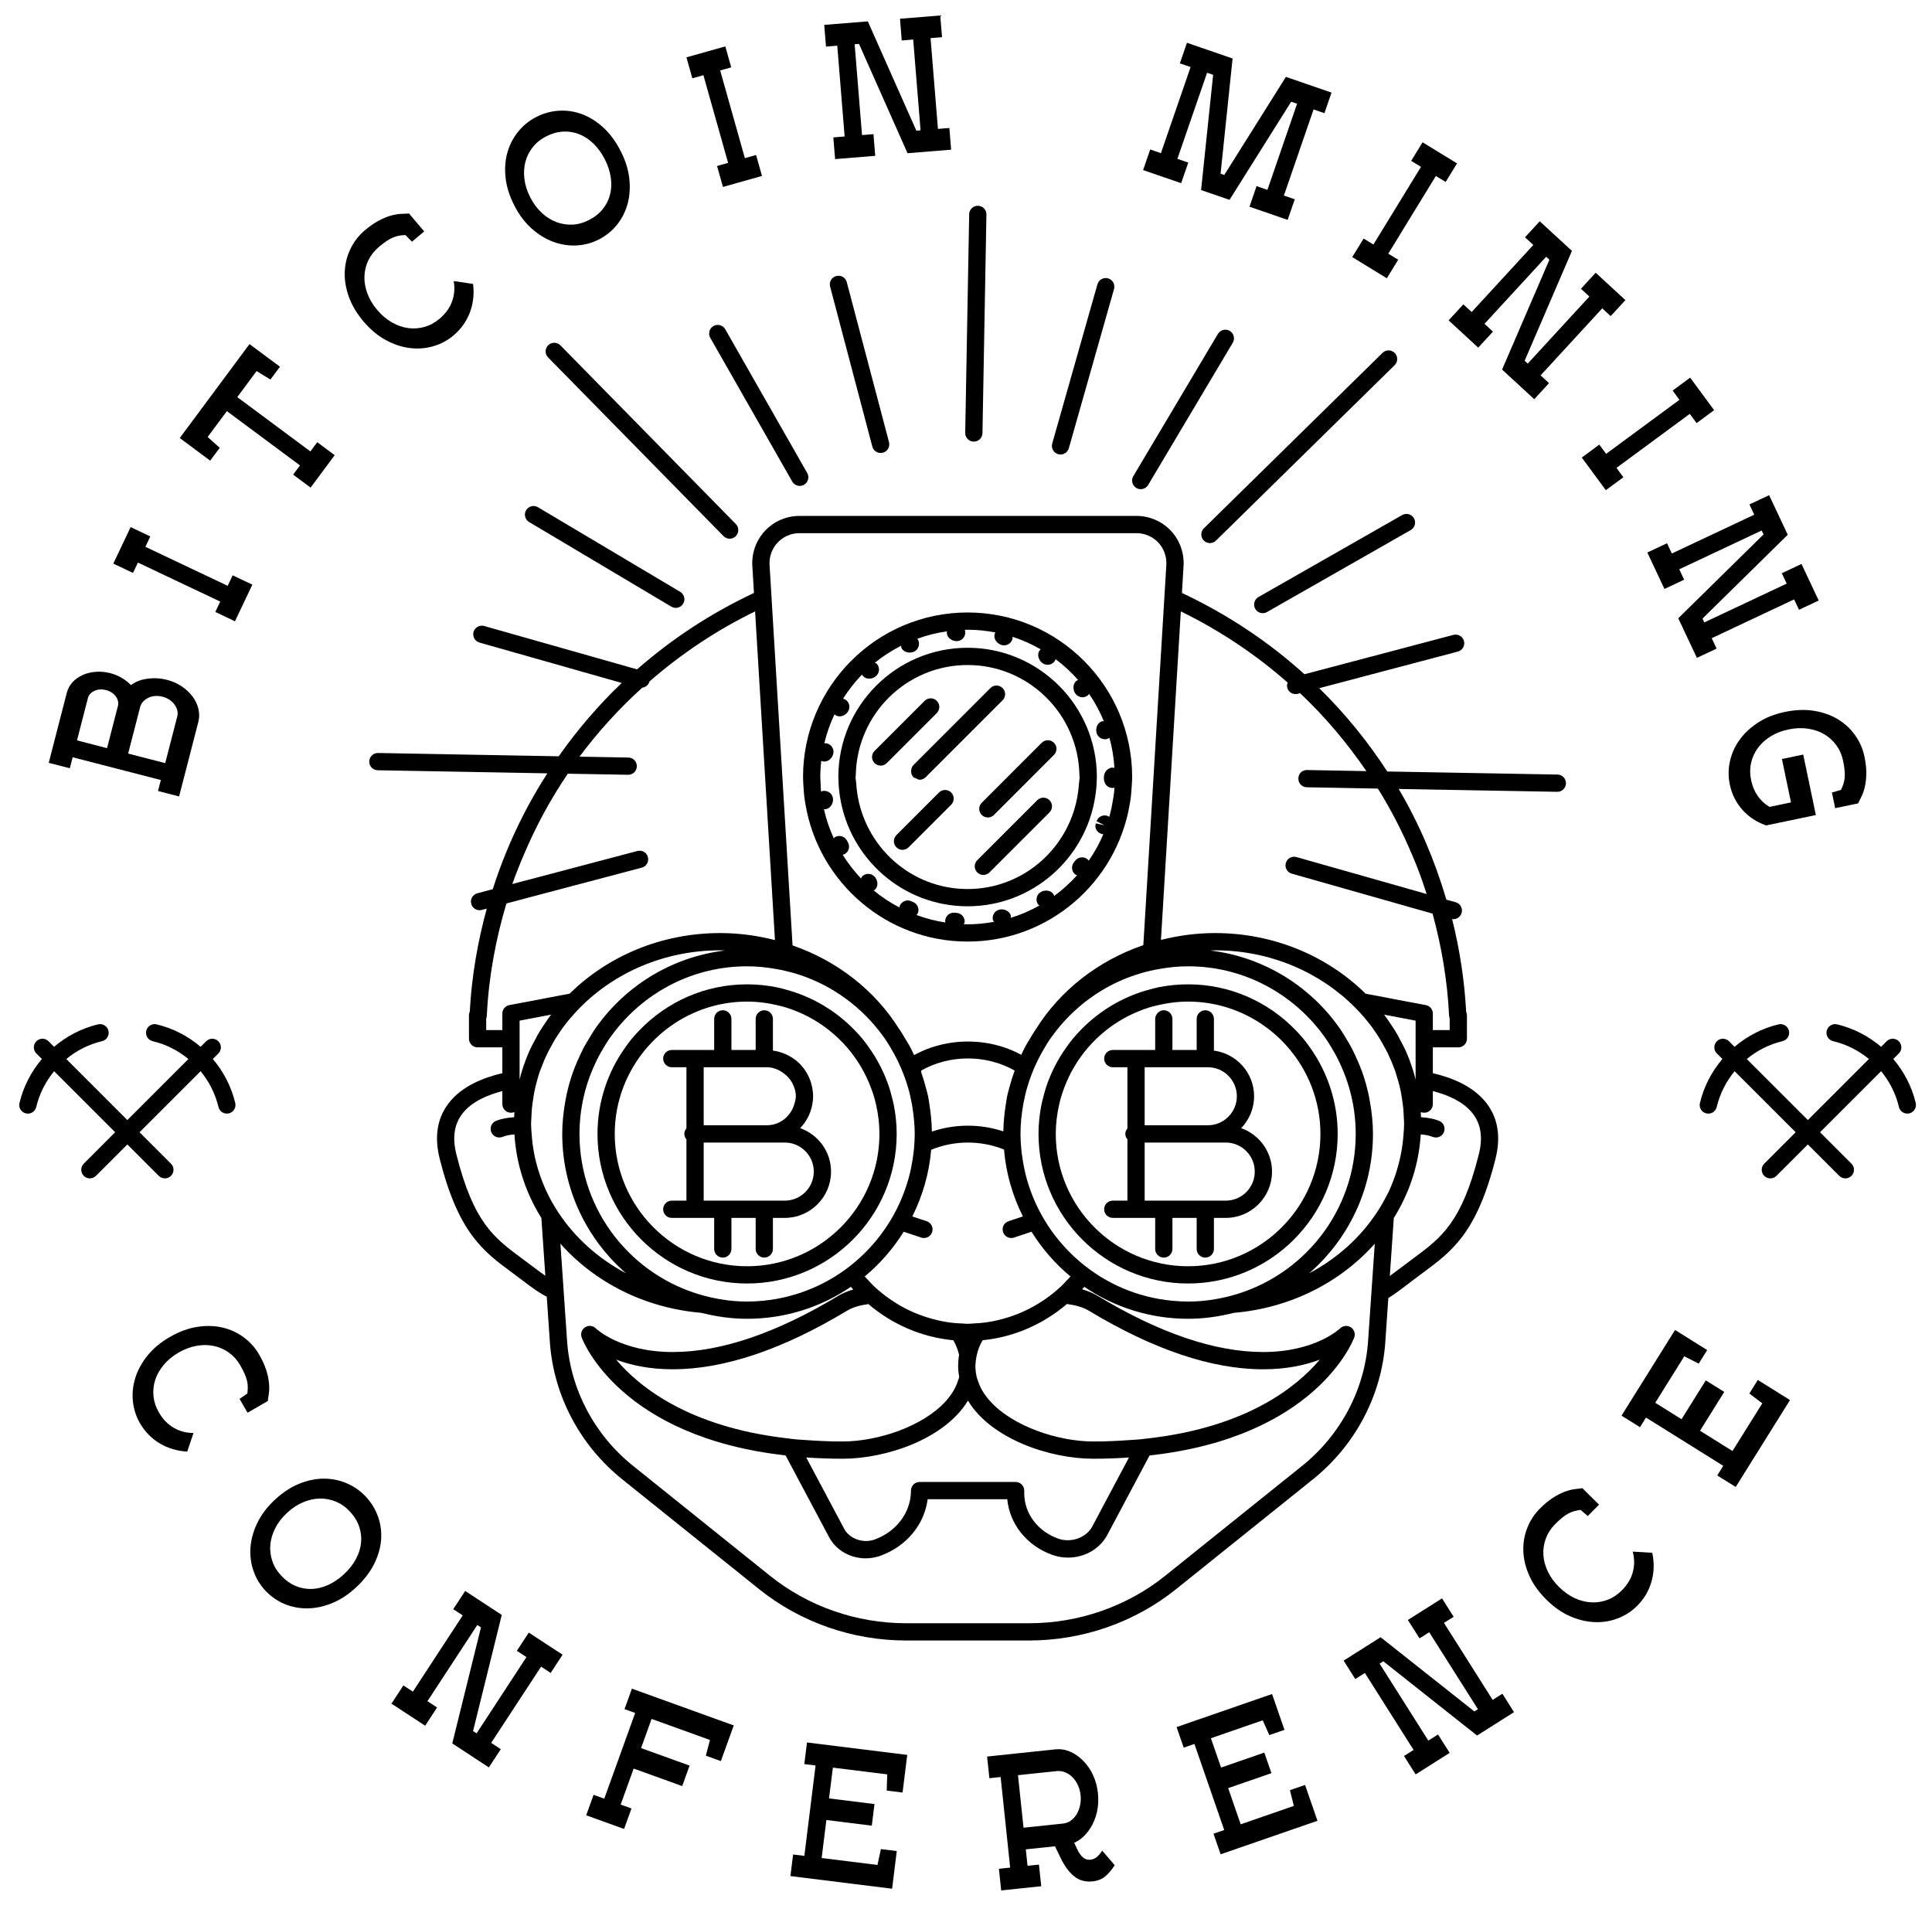 <?xml version="1.0" encoding="UTF-8"?>
<svg width="84px" height="83px" viewBox="0 0 84 83" version="1.1" xmlns="http://www.w3.org/2000/svg" xmlns:xlink="http://www.w3.org/1999/xlink">
    <!-- Generator: Sketch 49 (51002) - http://www.bohemiancoding.com/sketch -->
    <title>bitcoin-grey-23</title>
    <desc>Created with Sketch.</desc>
    <defs></defs>
    <g id="Page-1" stroke="none" stroke-width="1" fill="none" fill-rule="evenodd">
        <g id="bitcoin-grey-23" fill="#000000">
            <path d="M6.1,30.711 L5.571,32.761 L7.183,33.176 L7.707,31.146 C7.73,31.055 7.73,30.966 7.707,30.877 C7.683,30.788 7.643,30.706 7.587,30.628 C7.532,30.551 7.458,30.482 7.368,30.421 C7.277,30.361 7.176,30.317 7.064,30.288 C6.957,30.26 6.851,30.25 6.746,30.258 C6.641,30.266 6.545,30.29 6.458,30.331 C6.372,30.371 6.297,30.424 6.234,30.488 C6.172,30.552 6.127,30.627 6.1,30.711 Z M4.605,30 C4.427,29.954 4.261,29.965 4.107,30.034 C3.954,30.103 3.858,30.209 3.821,30.352 L3.348,32.188 L4.654,32.525 L5.127,30.689 C5.146,30.615 5.146,30.543 5.127,30.47 C5.108,30.398 5.075,30.331 5.029,30.268 C4.982,30.207 4.923,30.152 4.85,30.105 C4.779,30.058 4.696,30.023 4.605,30 Z M8.624,31.382 L7.787,34.624 L6.87,34.388 L6.994,33.911 L3.159,32.922 L3.036,33.399 L2.119,33.163 L2.905,30.115 C2.949,29.944 3.032,29.793 3.152,29.66 C3.273,29.529 3.42,29.424 3.592,29.346 C3.764,29.269 3.954,29.222 4.162,29.206 C4.37,29.191 4.581,29.21 4.794,29.265 C4.978,29.312 5.146,29.382 5.298,29.473 C5.452,29.565 5.584,29.669 5.695,29.784 C5.891,29.635 6.132,29.542 6.419,29.505 C6.706,29.468 6.984,29.484 7.254,29.554 C7.493,29.615 7.708,29.71 7.898,29.837 C8.087,29.964 8.245,30.111 8.37,30.279 C8.496,30.446 8.581,30.625 8.626,30.815 C8.673,31.005 8.671,31.194 8.624,31.382 Z" id="Fill-1"></path>
            <polyline id="Fill-2" points="10.972 25.417 10.216 27.01 9.361 26.604 9.575 26.154 5.996 24.457 5.783 24.908 4.927 24.502 5.68 22.915 6.535 23.321 6.321 23.772 9.899 25.468 10.116 25.012 10.972 25.417"></polyline>
            <polyline id="Fill-3" points="9.554 19.468 9.139 20.026 7.815 19.043 10.848 14.959 12.172 15.943 11.758 16.5 11.156 16.132 10.316 17.264 13.495 19.625 13.793 19.224 14.552 19.788 13.505 21.198 12.745 20.634 13.043 20.234 9.864 17.873 9.028 18.998 9.554 19.468"></polyline>
            <path d="M16.468,10.74 C16.269,10.909 16.118,11.103 16.013,11.322 C15.909,11.541 15.853,11.772 15.845,12.013 C15.836,12.254 15.879,12.501 15.972,12.753 C16.064,13.006 16.207,13.246 16.401,13.475 C16.595,13.704 16.808,13.885 17.042,14.017 C17.276,14.15 17.513,14.232 17.752,14.263 C17.991,14.296 18.228,14.278 18.461,14.211 C18.695,14.144 18.911,14.027 19.11,13.858 C19.374,13.634 19.556,13.382 19.657,13.1 C19.757,12.818 19.781,12.524 19.726,12.219 L20.568,12.343 C20.623,12.779 20.577,13.192 20.43,13.582 C20.282,13.972 20.046,14.304 19.722,14.58 C19.465,14.798 19.171,14.955 18.842,15.051 C18.513,15.148 18.172,15.174 17.821,15.131 C17.469,15.088 17.12,14.972 16.772,14.783 C16.425,14.596 16.104,14.327 15.808,13.978 C15.505,13.62 15.289,13.255 15.159,12.879 C15.028,12.503 14.972,12.141 14.99,11.791 C15.009,11.441 15.093,11.113 15.244,10.805 C15.395,10.498 15.599,10.236 15.857,10.018 C16.069,9.838 16.268,9.699 16.455,9.599 C16.641,9.5 16.815,9.427 16.977,9.379 C17.138,9.332 17.286,9.304 17.42,9.298 C17.555,9.29 17.677,9.286 17.785,9.283 L18.443,10.06 L17.913,10.508 L17.624,10.217 C17.528,10.221 17.437,10.231 17.35,10.246 C17.264,10.261 17.174,10.288 17.084,10.327 C16.993,10.366 16.898,10.419 16.799,10.485 C16.701,10.552 16.591,10.636 16.468,10.74" id="Fill-4"></path>
            <path d="M23.744,5.93 C23.511,6.049 23.319,6.203 23.168,6.393 C23.016,6.582 22.909,6.794 22.846,7.027 C22.783,7.26 22.768,7.51 22.8,7.777 C22.833,8.044 22.917,8.311 23.053,8.578 C23.189,8.844 23.356,9.07 23.554,9.252 C23.751,9.435 23.963,9.568 24.189,9.654 C24.415,9.739 24.649,9.777 24.891,9.765 C25.134,9.753 25.371,9.687 25.603,9.568 C25.851,9.442 26.051,9.283 26.205,9.093 C26.358,8.903 26.465,8.692 26.523,8.46 C26.583,8.229 26.594,7.982 26.556,7.717 C26.518,7.454 26.43,7.188 26.294,6.921 C26.158,6.655 25.994,6.428 25.802,6.243 C25.61,6.057 25.403,5.92 25.181,5.833 C24.959,5.746 24.726,5.709 24.482,5.722 C24.237,5.734 23.992,5.804 23.744,5.93 Z M22.361,8.931 C22.148,8.515 22.021,8.109 21.98,7.714 C21.938,7.318 21.967,6.952 22.065,6.616 C22.163,6.28 22.32,5.979 22.537,5.714 C22.754,5.449 23.013,5.241 23.313,5.087 C23.628,4.926 23.957,4.835 24.298,4.814 C24.64,4.793 24.974,4.842 25.3,4.962 C25.626,5.082 25.935,5.275 26.228,5.542 C26.521,5.809 26.773,6.151 26.986,6.568 C27.192,6.97 27.317,7.367 27.361,7.758 C27.404,8.149 27.38,8.514 27.289,8.854 C27.197,9.193 27.044,9.497 26.83,9.766 C26.614,10.036 26.349,10.251 26.035,10.412 C25.734,10.565 25.413,10.651 25.07,10.67 C24.727,10.688 24.389,10.636 24.057,10.514 C23.725,10.391 23.411,10.199 23.116,9.936 C22.821,9.674 22.569,9.339 22.361,8.931 Z" id="Fill-5"></path>
            <polyline id="Fill-6" points="33.13 7.649 31.433 8.127 31.176 7.216 31.657 7.081 30.583 3.269 30.102 3.404 29.845 2.493 31.536 2.017 31.793 2.928 31.312 3.063 32.386 6.875 32.873 6.738 33.13 7.649"></polyline>
            <polyline id="Fill-7" points="38.053 6.775 36.309 6.916 36.232 5.973 36.723 5.933 36.403 1.986 35.913 2.026 35.836 1.082 37.731 0.929 39.841 5.68 40.024 5.665 39.704 1.719 39.206 1.759 39.13 0.815 40.881 0.673 40.958 1.617 40.459 1.657 40.78 5.604 41.277 5.564 41.353 6.507 39.458 6.661 37.348 1.909 37.159 1.924 37.479 5.872 37.977 5.832 38.053 6.775"></polyline>
            <polyline id="Fill-8" points="57.584 4.92 57.112 4.758 55.822 8.502 56.294 8.664 55.985 9.559 54.325 8.987 54.633 8.092 55.105 8.255 56.395 4.51 56.138 4.422 53.458 8.688 52.221 8.262 52.745 3.253 52.482 3.162 51.191 6.906 51.664 7.068 51.355 7.963 49.7 7.394 50.009 6.498 50.475 6.659 51.765 2.915 51.299 2.755 51.607 1.86 53.591 2.543 53.068 7.552 53.229 7.608 55.909 3.342 57.892 4.026 57.584 4.92"></polyline>
            <polyline id="Fill-9" points="60.297 12.098 58.794 11.177 59.288 10.37 59.713 10.631 61.782 7.254 61.356 6.993 61.851 6.186 63.349 7.104 62.854 7.911 62.429 7.65 60.36 11.027 60.791 11.291 60.297 12.098"></polyline>
            <polyline id="Fill-10" points="64.271 15.113 62.983 13.928 63.624 13.232 63.986 13.565 66.667 10.65 66.304 10.317 66.945 9.62 68.345 10.907 66.289 15.683 66.423 15.807 69.104 12.892 68.737 12.554 69.377 11.857 70.67 13.047 70.029 13.743 69.663 13.405 66.982 16.32 67.349 16.657 66.707 17.355 65.308 16.067 67.365 11.292 67.225 11.163 64.544 14.078 64.912 14.417 64.271 15.113"></polyline>
            <polyline id="Fill-11" points="69.819 21.31 68.773 19.891 69.535 19.329 69.831 19.731 73.019 17.382 72.723 16.98 73.485 16.418 74.527 17.832 73.765 18.394 73.469 17.992 70.282 20.341 70.581 20.748 69.819 21.31"></polyline>
            <polyline id="Fill-12" points="72.368 25.604 71.623 24.021 72.479 23.617 72.689 24.063 76.271 22.376 76.062 21.931 76.919 21.527 77.728 23.248 74.021 26.893 74.099 27.059 77.682 25.372 77.469 24.921 78.326 24.518 79.074 26.107 78.218 26.51 78.005 26.058 74.422 27.745 74.635 28.197 73.778 28.6 72.968 26.879 76.675 23.234 76.594 23.063 73.011 24.749 73.224 25.201 72.368 25.604"></polyline>
            <path d="M80.134,33.074 C80.081,32.819 79.982,32.593 79.839,32.397 C79.696,32.201 79.52,32.042 79.313,31.92 C79.104,31.798 78.867,31.717 78.601,31.678 C78.335,31.639 78.055,31.65 77.762,31.712 C77.468,31.772 77.207,31.874 76.979,32.017 C76.752,32.159 76.566,32.328 76.424,32.524 C76.283,32.719 76.186,32.935 76.133,33.172 C76.08,33.409 76.081,33.655 76.134,33.911 C76.19,34.179 76.287,34.41 76.424,34.605 C76.562,34.801 76.732,34.958 76.935,35.079 L77.869,34.884 L77.475,32.998 L78.401,32.804 L78.95,35.433 L76.789,35.885 C76.372,35.739 76.025,35.511 75.751,35.198 C75.475,34.885 75.294,34.521 75.208,34.104 C75.139,33.774 75.14,33.442 75.212,33.106 C75.285,32.77 75.423,32.458 75.629,32.17 C75.835,31.882 76.104,31.63 76.435,31.414 C76.765,31.198 77.155,31.044 77.603,30.951 C78.061,30.855 78.486,30.839 78.878,30.903 C79.271,30.968 79.616,31.091 79.915,31.274 C80.214,31.457 80.462,31.688 80.66,31.968 C80.858,32.247 80.992,32.551 81.061,32.881 C81.118,33.153 81.145,33.395 81.144,33.606 C81.142,33.817 81.123,34.006 81.088,34.17 C81.053,34.334 81.006,34.477 80.948,34.599 C80.891,34.721 80.836,34.83 80.787,34.927 L79.79,35.135 L79.649,34.454 L80.044,34.339 C80.085,34.254 80.12,34.169 80.148,34.085 C80.176,34.002 80.195,33.911 80.204,33.813 C80.212,33.714 80.211,33.605 80.2,33.487 C80.189,33.369 80.166,33.231 80.134,33.074" id="Fill-13"></path>
            <path d="M10.443,59.353 C10.312,59.127 10.148,58.944 9.951,58.802 C9.753,58.661 9.536,58.565 9.3,58.515 C9.064,58.464 8.813,58.462 8.549,58.508 C8.284,58.555 8.021,58.653 7.763,58.803 C7.503,58.954 7.288,59.132 7.116,59.339 C6.943,59.546 6.821,59.764 6.748,59.994 C6.674,60.224 6.65,60.46 6.674,60.701 C6.699,60.943 6.776,61.177 6.907,61.402 C7.081,61.701 7.297,61.925 7.557,62.074 C7.816,62.223 8.101,62.298 8.412,62.298 L8.141,63.106 C7.702,63.082 7.303,62.964 6.945,62.75 C6.587,62.536 6.302,62.245 6.088,61.877 C5.919,61.586 5.816,61.269 5.779,60.927 C5.743,60.586 5.777,60.246 5.881,59.908 C5.987,59.57 6.162,59.246 6.409,58.938 C6.656,58.629 6.977,58.36 7.373,58.131 C7.778,57.896 8.177,57.748 8.569,57.686 C8.961,57.624 9.329,57.633 9.669,57.713 C10.011,57.792 10.319,57.934 10.595,58.137 C10.871,58.34 11.093,58.587 11.262,58.879 C11.401,59.119 11.503,59.34 11.568,59.541 C11.633,59.742 11.674,59.926 11.692,60.094 C11.71,60.261 11.711,60.411 11.694,60.545 C11.678,60.679 11.661,60.8 11.644,60.907 L10.764,61.417 L10.415,60.816 L10.754,60.583 C10.766,60.488 10.772,60.397 10.773,60.309 C10.774,60.221 10.763,60.129 10.741,60.032 C10.717,59.936 10.682,59.833 10.635,59.724 C10.587,59.615 10.523,59.492 10.443,59.353" id="Fill-14"></path>
            <path d="M15.209,65.708 C15.031,65.517 14.829,65.375 14.605,65.282 C14.38,65.189 14.148,65.144 13.907,65.148 C13.665,65.152 13.421,65.206 13.173,65.311 C12.925,65.416 12.692,65.571 12.474,65.776 C12.255,65.981 12.085,66.203 11.964,66.443 C11.843,66.683 11.773,66.924 11.753,67.165 C11.733,67.406 11.763,67.641 11.841,67.87 C11.919,68.1 12.048,68.31 12.227,68.501 C12.417,68.704 12.625,68.852 12.85,68.947 C13.075,69.042 13.307,69.086 13.545,69.079 C13.785,69.072 14.025,69.013 14.269,68.904 C14.512,68.794 14.743,68.637 14.962,68.432 C15.18,68.227 15.353,68.007 15.478,67.772 C15.603,67.536 15.677,67.3 15.699,67.062 C15.722,66.824 15.693,66.59 15.613,66.359 C15.534,66.128 15.399,65.91 15.209,65.708 Z M11.942,65.209 C12.284,64.889 12.639,64.654 13.007,64.505 C13.376,64.356 13.736,64.282 14.086,64.283 C14.436,64.284 14.768,64.352 15.083,64.488 C15.397,64.623 15.669,64.814 15.9,65.06 C16.142,65.319 16.32,65.609 16.435,65.932 C16.55,66.254 16.594,66.588 16.57,66.935 C16.544,67.282 16.444,67.632 16.269,67.987 C16.093,68.342 15.834,68.679 15.493,69 C15.163,69.309 14.816,69.539 14.452,69.689 C14.088,69.839 13.731,69.917 13.379,69.922 C13.028,69.928 12.694,69.865 12.375,69.733 C12.058,69.601 11.777,69.406 11.536,69.148 C11.305,68.902 11.133,68.616 11.021,68.292 C10.908,67.968 10.864,67.629 10.89,67.276 C10.917,66.923 11.014,66.568 11.186,66.212 C11.356,65.856 11.608,65.521 11.942,65.209 Z" id="Fill-15"></path>
            <polyline id="Fill-16" points="18.485 75.023 17.02 74.064 17.538 73.272 17.951 73.542 20.119 70.228 19.706 69.958 20.225 69.166 21.816 70.207 20.568 75.255 20.722 75.355 22.889 72.041 22.472 71.768 22.99 70.976 24.46 71.937 23.942 72.73 23.525 72.456 21.356 75.77 21.774 76.044 21.255 76.836 19.664 75.794 20.912 70.748 20.753 70.644 18.585 73.957 19.003 74.231 18.485 75.023"></polyline>
            <polyline id="Fill-17" points="27.133 79.512 25.487 78.918 25.808 78.028 26.272 78.196 27.616 74.47 27.153 74.303 27.474 73.413 31.902 75.011 31.342 76.562 30.689 76.326 30.868 75.644 28.33 74.728 27.872 75.997 29.982 76.758 29.661 77.649 27.55 76.887 26.985 78.453 27.455 78.622 27.133 79.512"></polyline>
            <polyline id="Fill-18" points="39.242 77.929 38.552 77.844 38.576 77.139 36.212 76.846 36.045 78.184 38.021 78.43 37.904 79.369 35.929 79.124 35.724 80.776 38.151 81.077 38.3 80.388 38.99 80.473 38.787 82.11 34.366 81.561 34.483 80.622 34.972 80.682 35.459 76.753 34.97 76.692 35.086 75.752 39.445 76.293 39.242 77.929"></polyline>
            <path d="M46.982,78.039 C46.965,77.882 46.925,77.736 46.863,77.603 C46.8,77.469 46.723,77.356 46.63,77.263 C46.538,77.169 46.432,77.098 46.312,77.05 C46.193,77.002 46.07,76.984 45.945,76.997 L44.26,77.174 L44.501,79.458 L46.223,79.277 C46.344,79.263 46.455,79.222 46.555,79.15 C46.656,79.079 46.741,78.986 46.81,78.874 C46.877,78.761 46.928,78.633 46.959,78.489 C46.991,78.346 46.998,78.195 46.982,78.039 Z M45.271,82.002 L43.529,82.185 L43.431,81.244 L43.92,81.192 L43.506,77.254 L43.017,77.306 L42.917,76.364 L45.89,76.051 C46.104,76.03 46.313,76.061 46.519,76.148 C46.726,76.234 46.916,76.366 47.091,76.544 C47.271,76.726 47.417,76.937 47.526,77.176 C47.637,77.416 47.707,77.677 47.736,77.96 C47.766,78.241 47.751,78.513 47.694,78.773 C47.637,79.033 47.539,79.27 47.401,79.485 C47.211,79.781 46.98,79.99 46.705,80.114 L46.843,80.409 C46.996,80.726 47.18,80.873 47.398,80.85 C47.515,80.838 47.614,80.797 47.694,80.728 C47.773,80.659 47.85,80.568 47.922,80.454 L48.465,81.087 C48.331,81.297 48.191,81.461 48.047,81.579 C47.903,81.697 47.719,81.769 47.498,81.792 C47.191,81.823 46.927,81.751 46.706,81.573 C46.484,81.396 46.289,81.134 46.121,80.786 L45.869,80.266 L44.6,80.399 L44.675,81.113 L45.171,81.061 L45.271,82.002 Z" id="Fill-19"></path>
            <polyline id="Fill-20" points="55.846 75.204 55.189 75.431 54.9 74.789 52.648 75.568 53.09 76.843 54.97 76.192 55.28 77.086 53.399 77.737 53.943 79.31 56.254 78.51 56.085 77.826 56.742 77.599 57.281 79.157 53.071 80.614 52.761 79.719 53.227 79.558 51.931 75.816 51.466 75.977 51.156 75.083 55.307 73.646 55.846 75.204"></polyline>
            <polyline id="Fill-21" points="63.029 76.204 61.55 77.141 61.044 76.34 61.46 76.077 59.343 72.731 58.926 72.995 58.419 72.194 60.027 71.177 64.103 74.404 64.258 74.306 62.14 70.96 61.719 71.227 61.212 70.427 62.697 69.488 63.203 70.288 62.781 70.554 64.899 73.901 65.321 73.634 65.827 74.434 64.22 75.451 60.144 72.224 59.983 72.325 62.101 75.671 62.523 75.405 63.029 76.204"></polyline>
            <path d="M67.614,66.261 C67.43,66.447 67.296,66.654 67.211,66.881 C67.127,67.108 67.09,67.343 67.103,67.584 C67.115,67.825 67.179,68.067 67.292,68.31 C67.406,68.554 67.569,68.781 67.783,68.992 C67.996,69.204 68.224,69.365 68.468,69.478 C68.712,69.59 68.956,69.651 69.197,69.662 C69.438,69.673 69.671,69.635 69.898,69.548 C70.125,69.462 70.331,69.325 70.514,69.14 C70.758,68.895 70.918,68.628 70.994,68.339 C71.07,68.049 71.068,67.755 70.987,67.455 L71.837,67.506 C71.929,67.936 71.919,68.351 71.806,68.752 C71.692,69.154 71.486,69.506 71.186,69.807 C70.949,70.047 70.67,70.228 70.35,70.353 C70.031,70.478 69.693,70.533 69.339,70.52 C68.986,70.508 68.627,70.422 68.265,70.265 C67.903,70.107 67.56,69.866 67.235,69.544 C66.902,69.214 66.655,68.868 66.493,68.505 C66.331,68.143 66.244,67.786 66.232,67.436 C66.22,67.085 66.276,66.752 66.4,66.432 C66.524,66.113 66.705,65.834 66.942,65.595 C67.139,65.397 67.325,65.241 67.502,65.126 C67.679,65.011 67.846,64.923 68.003,64.863 C68.16,64.801 68.305,64.762 68.438,64.743 C68.572,64.724 68.693,64.709 68.8,64.697 L69.523,65.414 L69.033,65.907 L68.72,65.64 C68.626,65.654 68.536,65.672 68.451,65.694 C68.366,65.716 68.279,65.751 68.191,65.798 C68.105,65.845 68.014,65.905 67.922,65.98 C67.83,66.054 67.727,66.148 67.614,66.261" id="Fill-22"></path>
            <polyline id="Fill-23" points="74.226 58.693 73.857 59.282 73.229 58.964 71.967 60.985 73.111 61.699 74.165 60.011 74.968 60.512 73.914 62.201 75.326 63.082 76.622 61.008 76.059 60.583 76.427 59.993 77.826 60.866 75.466 64.645 74.663 64.144 74.924 63.725 71.565 61.628 71.304 62.046 70.501 61.544 72.828 57.819 74.226 58.693"></polyline>
            <path d="M37.478,29.325 C37.494,29.352 37.508,29.378 37.53,29.401 C37.597,29.471 37.691,29.504 37.788,29.504 C37.899,29.504 38.014,29.462 38.094,29.386 C38.248,29.246 38.259,29.01 38.12,28.856 C38.097,28.83 38.061,28.833 38.033,28.815 C38.386,28.527 38.773,28.281 39.183,28.071 C39.19,28.104 39.179,28.133 39.193,28.164 C39.253,28.299 39.404,28.37 39.554,28.37 C39.615,28.37 39.676,28.358 39.731,28.334 C39.921,28.252 40.009,28.031 39.928,27.841 C39.916,27.814 39.896,27.794 39.879,27.771 C40.293,27.619 40.726,27.51 41.174,27.447 C41.171,27.476 41.166,27.505 41.168,27.536 C41.186,27.73 41.391,27.872 41.586,27.872 C41.599,27.872 41.61,27.872 41.623,27.872 C41.829,27.856 41.984,27.675 41.968,27.469 C41.966,27.438 41.953,27.411 41.944,27.383 C41.986,27.382 42.027,27.377 42.069,27.377 C42.482,27.377 42.885,27.42 43.276,27.495 C43.264,27.522 43.249,27.549 43.241,27.58 C43.192,27.781 43.36,27.995 43.561,28.044 C43.593,28.053 43.625,28.056 43.657,28.056 C43.823,28.056 43.975,27.945 44.02,27.777 C44.028,27.745 44.024,27.715 44.025,27.684 C44.454,27.823 44.862,28.007 45.247,28.228 C45.227,28.249 45.205,28.268 45.188,28.295 C45.076,28.469 45.166,28.726 45.34,28.839 C45.404,28.881 45.477,28.901 45.548,28.901 C45.669,28.901 45.788,28.843 45.86,28.735 C45.877,28.71 45.883,28.682 45.893,28.655 C46.25,28.923 46.578,29.224 46.873,29.56 C46.848,29.573 46.821,29.584 46.797,29.602 C46.635,29.732 46.637,30.004 46.765,30.166 C46.839,30.262 46.951,30.313 47.063,30.313 C47.143,30.313 47.223,30.287 47.291,30.235 C47.316,30.215 47.333,30.19 47.352,30.166 C47.606,30.536 47.821,30.936 47.995,31.358 C47.96,31.362 47.93,31.348 47.896,31.361 C47.701,31.431 47.616,31.69 47.686,31.885 C47.74,32.04 47.885,32.139 48.041,32.139 C48.081,32.139 48.122,32.132 48.163,32.118 C48.19,32.108 48.212,32.09 48.236,32.075 C48.353,32.495 48.426,32.932 48.454,33.383 C48.426,33.378 48.4,33.37 48.371,33.37 C48.167,33.37 48,33.57 47.996,33.774 C47.996,33.777 47.995,33.872 47.995,33.875 C47.994,33.902 48.004,33.925 48.009,33.951 C48.042,34.12 48.184,34.253 48.364,34.256 C48.366,34.256 48.368,34.256 48.37,34.256 C48.398,34.256 48.424,34.245 48.451,34.239 C48.446,34.306 48.447,34.374 48.44,34.44 C48.427,34.566 48.403,34.688 48.383,34.812 C48.345,35.051 48.294,35.285 48.229,35.514 C48.205,35.498 48.183,35.48 48.153,35.469 C47.955,35.403 47.745,35.507 47.677,35.702 L48.014,35.874 L47.645,35.796 C47.577,35.991 47.688,36.182 47.883,36.251 C47.913,36.261 47.942,36.263 47.972,36.265 C47.8,36.674 47.584,37.057 47.335,37.418 C47.317,37.395 47.302,37.37 47.278,37.352 C47.115,37.223 46.879,37.252 46.751,37.414 L46.691,37.49 C46.563,37.653 46.589,37.888 46.751,38.018 C46.775,38.036 46.807,38.033 46.833,38.046 C46.533,38.381 46.199,38.683 45.835,38.949 C45.824,38.923 45.815,38.895 45.798,38.869 C45.685,38.696 45.413,38.674 45.24,38.787 C45.065,38.899 45.014,39.131 45.125,39.305 C45.142,39.332 45.169,39.347 45.191,39.367 C44.798,39.588 44.381,39.77 43.942,39.903 C43.941,39.869 43.958,39.841 43.949,39.805 C43.897,39.604 43.65,39.495 43.447,39.546 C43.246,39.593 43.122,39.796 43.169,39.998 C43.177,40.029 43.205,40.048 43.22,40.075 C42.846,40.144 42.462,40.184 42.069,40.184 C42.012,40.184 41.957,40.177 41.9,40.175 C41.911,40.145 41.939,40.125 41.941,40.091 C41.958,39.885 41.803,39.703 41.597,39.688 L41.502,39.679 C41.295,39.66 41.114,39.812 41.095,40.018 C41.092,40.049 41.1,40.075 41.104,40.104 C40.668,40.037 40.247,39.927 39.845,39.778 C39.862,39.754 39.889,39.739 39.901,39.711 C39.984,39.521 39.898,39.301 39.708,39.217 L39.621,39.179 C39.434,39.094 39.21,39.177 39.125,39.366 C39.112,39.393 39.11,39.423 39.105,39.452 C38.707,39.243 38.332,38.996 37.989,38.713 C38.015,38.695 38.042,38.679 38.064,38.655 C38.204,38.502 38.159,38.233 38.006,38.093 C37.856,37.951 37.619,37.958 37.476,38.108 C37.452,38.133 37.457,38.168 37.442,38.196 C37.139,37.879 36.87,37.531 36.637,37.157 C36.664,37.149 36.693,37.15 36.719,37.135 C36.901,37.036 36.969,36.81 36.87,36.628 L36.824,36.541 C36.726,36.359 36.498,36.29 36.316,36.388 C36.291,36.403 36.272,36.424 36.251,36.443 C36.067,36.041 35.922,35.62 35.823,35.179 C35.826,35.179 35.828,35.182 35.831,35.182 C35.858,35.182 35.885,35.179 35.913,35.175 C36.115,35.141 36.246,34.905 36.214,34.702 C36.214,34.7 36.215,34.699 36.214,34.698 C36.19,34.535 36.063,34.418 35.911,34.389 C35.871,34.382 35.83,34.376 35.788,34.382 C35.754,34.387 35.726,34.403 35.697,34.416 C35.685,34.299 35.684,34.178 35.679,34.058 C35.675,33.966 35.665,33.876 35.665,33.781 C35.665,33.543 35.68,33.307 35.706,33.075 C35.734,33.086 35.762,33.098 35.794,33.104 C35.811,33.107 35.827,33.108 35.843,33.108 C36.029,33.108 36.202,32.937 36.233,32.749 C36.27,32.546 36.134,32.35 35.93,32.314 C35.899,32.308 35.87,32.314 35.84,32.316 C35.944,31.876 36.093,31.454 36.282,31.055 C36.305,31.073 36.325,31.093 36.353,31.107 C36.399,31.132 36.451,31.143 36.503,31.143 C36.653,31.143 36.81,31.049 36.882,30.912 C36.983,30.732 36.918,30.504 36.737,30.403 C36.711,30.388 36.683,30.384 36.654,30.376 C36.894,29.997 37.168,29.645 37.478,29.325 Z M34.967,34.615 C34.982,34.74 35.003,34.864 35.024,34.987 C35.601,38.358 38.536,40.934 42.069,40.934 C45.603,40.934 48.539,38.358 49.114,34.987 C49.136,34.864 49.157,34.74 49.171,34.615 C49.186,34.49 49.193,34.363 49.201,34.236 C49.211,34.085 49.224,33.936 49.224,33.781 C49.224,29.837 46.015,26.627 42.069,26.627 C38.124,26.627 34.915,29.837 34.915,33.781 C34.915,33.936 34.928,34.086 34.937,34.236 C34.946,34.364 34.953,34.49 34.967,34.615 Z" id="Fill-24"></path>
            <path d="M42.069,28.911 C44.724,28.911 46.882,31.049 46.931,33.693 C46.932,33.723 46.94,33.751 46.94,33.781 C46.94,33.881 46.917,33.974 46.91,34.073 C46.903,34.2 46.89,34.325 46.872,34.449 C46.543,36.816 44.526,38.65 42.069,38.65 C39.612,38.65 37.596,36.816 37.267,34.449 C37.25,34.325 37.236,34.2 37.229,34.073 C37.223,33.974 37.199,33.881 37.199,33.781 C37.199,33.751 37.208,33.723 37.208,33.693 C37.257,31.049 39.414,28.911 42.069,28.911 Z M36.454,33.874 C36.456,34.001 36.463,34.128 36.473,34.254 C36.483,34.381 36.501,34.505 36.52,34.629 C36.931,37.325 39.259,39.4 42.069,39.4 C44.88,39.4 47.208,37.325 47.619,34.629 C47.638,34.505 47.655,34.381 47.666,34.254 C47.677,34.128 47.683,34.001 47.686,33.872 C47.686,33.842 47.69,33.812 47.69,33.781 C47.69,30.682 45.168,28.161 42.069,28.161 C38.97,28.161 36.449,30.682 36.449,33.781 C36.449,33.812 36.453,33.843 36.454,33.874 Z" id="Fill-25"></path>
            <path d="M30.595,49.671 L34.12,49.671 C34.816,49.671 35.382,50.238 35.382,50.934 C35.382,51.631 34.816,52.197 34.12,52.197 L33.235,52.197 C33.233,52.197 33.232,52.195 33.23,52.195 C33.229,52.195 33.228,52.197 33.226,52.197 L31.431,52.197 C31.43,52.197 31.428,52.195 31.426,52.195 C31.425,52.195 31.423,52.197 31.421,52.197 L30.595,52.197 L30.595,49.671 Z M31.426,46.397 L33.341,46.397 C33.606,46.397 33.839,46.497 34.043,46.639 C34.211,46.755 34.351,46.901 34.446,47.084 C34.537,47.258 34.602,47.448 34.602,47.659 C34.602,47.792 34.564,47.912 34.526,48.033 C34.364,48.544 33.903,48.92 33.34,48.92 L30.595,48.92 L30.595,46.397 L31.426,46.397 Z M34.791,49.045 C35.054,48.77 35.24,48.423 35.314,48.033 C35.337,47.911 35.352,47.786 35.352,47.659 C35.352,47.53 35.337,47.405 35.314,47.283 C35.238,46.883 35.046,46.526 34.771,46.246 C34.654,46.129 34.52,46.029 34.377,45.943 C34.255,45.869 34.126,45.811 33.99,45.764 C33.866,45.721 33.738,45.691 33.605,45.674 L33.605,44.295 C33.605,44.089 33.438,43.92 33.23,43.92 C33.023,43.92 32.855,44.089 32.855,44.295 L32.855,45.647 L31.801,45.647 L31.801,44.295 C31.801,44.089 31.633,43.92 31.426,43.92 C31.219,43.92 31.051,44.089 31.051,44.295 L31.051,45.647 L29.208,45.647 C29.001,45.647 28.833,45.815 28.833,46.022 C28.833,46.229 29.001,46.397 29.208,46.397 L29.845,46.397 L29.845,49.057 C29.79,49.121 29.753,49.203 29.753,49.295 C29.753,49.387 29.79,49.469 29.845,49.533 L29.845,52.197 L29.208,52.197 C29.001,52.197 28.833,52.365 28.833,52.572 C28.833,52.778 29.001,52.947 29.208,52.947 L31.051,52.947 L31.051,54.298 C31.051,54.505 31.219,54.673 31.426,54.673 C31.633,54.673 31.801,54.505 31.801,54.298 L31.801,52.947 L32.855,52.947 L32.855,54.298 C32.855,54.505 33.023,54.673 33.23,54.673 C33.438,54.673 33.605,54.505 33.605,54.298 L33.605,52.947 L34.12,52.947 C35.23,52.947 36.132,52.044 36.132,50.934 C36.132,50.061 35.57,49.323 34.791,49.045 Z" id="Fill-26"></path>
            <path d="M51.656,55.049 C48.483,55.049 45.903,52.469 45.903,49.297 C45.903,48.862 45.955,48.441 46.047,48.033 C46.075,47.907 46.107,47.781 46.144,47.659 C46.182,47.531 46.227,47.407 46.273,47.283 C46.516,46.637 46.869,46.046 47.313,45.533 C47.427,45.403 47.544,45.278 47.668,45.159 C47.805,45.027 47.949,44.902 48.099,44.783 C48.532,44.441 49.016,44.159 49.537,43.952 C49.664,43.902 49.791,43.852 49.922,43.812 C50.047,43.772 50.175,43.741 50.304,43.71 C50.738,43.605 51.189,43.543 51.656,43.543 C52.999,43.543 54.233,44.009 55.214,44.783 C55.363,44.902 55.507,45.027 55.644,45.159 C55.768,45.278 55.886,45.403 55.998,45.533 C56.875,46.544 57.41,47.858 57.41,49.297 C57.41,52.469 54.829,55.049 51.656,55.049 Z M56.951,45.533 C56.86,45.406 56.769,45.278 56.669,45.159 C56.562,45.029 56.446,44.905 56.329,44.783 C55.145,43.558 53.489,42.793 51.656,42.793 C51.209,42.793 50.773,42.839 50.351,42.924 C50.222,42.951 50.096,42.988 49.969,43.022 C49.84,43.057 49.712,43.093 49.587,43.136 C48.589,43.472 47.7,44.042 46.983,44.783 C46.866,44.905 46.751,45.029 46.643,45.159 C46.544,45.278 46.453,45.406 46.362,45.533 C45.983,46.064 45.682,46.652 45.476,47.283 C45.436,47.407 45.403,47.532 45.37,47.659 C45.337,47.783 45.303,47.907 45.278,48.033 C45.197,48.443 45.153,48.865 45.153,49.297 C45.153,52.883 48.07,55.799 51.656,55.799 C55.242,55.799 58.16,52.883 58.16,49.297 C58.16,47.893 57.709,46.597 56.951,45.533 Z" id="Fill-27"></path>
            <path d="M32.482,55.049 C29.309,55.049 26.728,52.469 26.728,49.297 C26.728,47.858 27.263,46.544 28.139,45.533 C28.252,45.403 28.37,45.278 28.494,45.159 C28.631,45.027 28.774,44.902 28.924,44.783 C29.904,44.009 31.139,43.543 32.482,43.543 C32.96,43.543 33.422,43.608 33.866,43.718 C33.995,43.75 34.123,43.783 34.249,43.823 C34.379,43.865 34.507,43.912 34.633,43.964 C35.143,44.17 35.615,44.447 36.04,44.783 C36.189,44.902 36.333,45.027 36.47,45.159 C36.594,45.278 36.712,45.403 36.825,45.533 C37.27,46.046 37.623,46.637 37.865,47.283 C37.912,47.407 37.957,47.531 37.995,47.659 C38.032,47.781 38.063,47.907 38.092,48.033 C38.184,48.441 38.236,48.862 38.236,49.297 C38.236,52.469 35.655,55.049 32.482,55.049 Z M38.86,48.033 C38.835,47.907 38.801,47.783 38.769,47.659 C38.736,47.532 38.703,47.407 38.663,47.283 C38.457,46.652 38.155,46.064 37.777,45.533 C37.686,45.406 37.595,45.278 37.496,45.159 C37.388,45.029 37.273,44.905 37.155,44.783 C36.446,44.05 35.568,43.485 34.584,43.148 C34.458,43.105 34.33,43.066 34.201,43.031 C34.074,42.995 33.948,42.96 33.819,42.932 C33.387,42.842 32.94,42.793 32.482,42.793 C30.648,42.793 28.993,43.558 27.809,44.783 C27.691,44.905 27.576,45.029 27.468,45.159 C27.369,45.278 27.278,45.406 27.187,45.533 C26.429,46.597 25.978,47.893 25.978,49.297 C25.978,52.883 28.896,55.799 32.482,55.799 C36.068,55.799 38.986,52.883 38.986,49.297 C38.986,48.865 38.941,48.443 38.86,48.033 Z" id="Fill-28"></path>
            <path d="M49.768,49.671 L53.293,49.671 C53.989,49.671 54.555,50.238 54.555,50.934 C54.555,51.631 53.989,52.197 53.293,52.197 L52.409,52.197 C52.407,52.197 52.406,52.195 52.404,52.195 C52.402,52.195 52.401,52.197 52.399,52.197 L50.605,52.197 C50.604,52.197 50.602,52.195 50.6,52.195 C50.599,52.195 50.597,52.197 50.595,52.197 L49.768,52.197 L49.768,49.671 Z M49.768,48.018 L49.768,46.397 L52.515,46.397 C53.21,46.397 53.776,46.963 53.776,47.659 C53.776,48.354 53.21,48.92 52.514,48.92 L49.768,48.92 L49.768,48.018 Z M53.965,49.045 C54.311,48.683 54.526,48.197 54.526,47.659 C54.526,46.64 53.762,45.804 52.779,45.674 L52.779,44.295 C52.779,44.089 52.611,43.92 52.404,43.92 C52.197,43.92 52.029,44.089 52.029,44.295 L52.029,45.647 L50.975,45.647 L50.975,44.295 C50.975,44.089 50.807,43.92 50.6,43.92 C50.461,43.92 50.344,44 50.279,44.113 C50.248,44.168 50.225,44.228 50.225,44.295 L50.225,45.647 L48.382,45.647 C48.175,45.647 48.007,45.815 48.007,46.022 C48.007,46.229 48.175,46.397 48.382,46.397 L49.018,46.397 L49.018,49.058 C48.964,49.124 48.927,49.203 48.927,49.295 C48.927,49.387 48.964,49.467 49.018,49.532 L49.018,52.197 L48.381,52.197 C48.174,52.197 48.006,52.365 48.006,52.572 C48.006,52.778 48.174,52.947 48.381,52.947 L50.225,52.947 L50.225,54.298 C50.225,54.505 50.393,54.673 50.6,54.673 C50.807,54.673 50.975,54.505 50.975,54.298 L50.975,52.947 L52.029,52.947 L52.029,54.298 C52.029,54.505 52.197,54.673 52.404,54.673 C52.611,54.673 52.779,54.505 52.779,54.298 L52.779,52.947 L53.293,52.947 C54.402,52.947 55.305,52.044 55.305,50.934 C55.305,50.061 54.743,49.323 53.965,49.045 Z" id="Fill-29"></path>
            <path d="M39.716,33.259 C39.649,33.326 39.622,33.414 39.616,33.5 C39.608,33.605 39.636,33.71 39.716,33.79 C39.747,33.821 39.79,33.818 39.827,33.836 C39.878,33.861 39.925,33.899 39.981,33.899 C40.077,33.899 40.173,33.862 40.246,33.79 L40.317,33.718 L43.591,30.444 C43.738,30.297 43.738,30.06 43.591,29.914 C43.445,29.766 43.208,29.766 43.061,29.914 L39.937,33.037 L39.716,33.259" id="Fill-30"></path>
            <path d="M40.826,34.453 L38.974,36.305 C38.828,36.452 38.828,36.689 38.974,36.836 C39.047,36.909 39.143,36.946 39.239,36.946 C39.335,36.946 39.431,36.909 39.504,36.836 L41.356,34.984 C41.502,34.837 41.502,34.6 41.356,34.453 C41.209,34.307 40.972,34.307 40.826,34.453" id="Fill-31"></path>
            <path d="M45.099,34.787 L42.489,37.397 C42.343,37.544 42.343,37.781 42.489,37.927 C42.562,38.001 42.658,38.037 42.754,38.037 C42.851,38.037 42.946,38.001 43.02,37.927 L45.629,35.319 C45.776,35.172 45.776,34.934 45.629,34.787 C45.483,34.641 45.246,34.641 45.099,34.787" id="Fill-32"></path>
            <path d="M42.685,35.429 C42.758,35.503 42.854,35.54 42.95,35.54 C43.046,35.54 43.142,35.503 43.215,35.429 L44.712,33.931 L45.334,33.308 L45.823,32.821 C45.97,32.674 45.97,32.436 45.823,32.29 C45.677,32.144 45.439,32.144 45.293,32.29 L44.479,33.104 L44.168,33.414 L43.857,33.726 L42.685,34.899 C42.538,35.046 42.538,35.283 42.685,35.429" id="Fill-33"></path>
            <path d="M38.29,33.285 C38.386,33.285 38.482,33.248 38.555,33.175 L40.731,31 C40.877,30.853 40.877,30.615 40.731,30.469 C40.584,30.323 40.347,30.323 40.201,30.469 L38.025,32.645 C37.878,32.792 37.878,33.029 38.025,33.175 C38.098,33.248 38.194,33.285 38.29,33.285" id="Fill-34"></path>
            <path d="M19.846,50.199 C19.66,49.461 19.745,48.876 20.107,48.41 C20.513,47.888 21.198,47.602 21.841,47.434 L21.841,48 C21.841,48.112 21.891,48.219 21.979,48.29 C22.046,48.345 22.13,48.375 22.216,48.375 C22.241,48.375 22.266,48.372 22.291,48.367 C22.316,48.362 22.342,48.358 22.367,48.353 C22.362,48.425 22.357,48.498 22.355,48.57 C22.095,48.586 21.823,48.628 21.571,48.726 C21.378,48.802 21.283,49.02 21.358,49.213 C21.416,49.361 21.558,49.451 21.708,49.451 C21.753,49.451 21.799,49.443 21.844,49.425 C22.007,49.362 22.188,49.33 22.367,49.317 C22.449,50.635 22.862,51.869 23.538,52.951 L23.71,55.462 C23.57,55.365 23.391,55.236 23.148,55.05 C23.147,55.049 23.146,55.049 23.146,55.049 C22.993,54.932 22.845,54.822 22.699,54.715 C21.476,53.81 20.592,53.155 19.846,50.199 Z M22.591,45.533 L22.591,44.372 C22.709,44.348 22.827,44.327 22.946,44.304 C23.069,44.28 23.193,44.257 23.316,44.234 C23.44,44.21 23.564,44.186 23.688,44.162 C23.778,44.146 23.869,44.128 23.959,44.111 C23.871,44.228 23.79,44.347 23.709,44.467 C23.638,44.572 23.566,44.677 23.5,44.783 C23.456,44.856 23.412,44.929 23.369,45.004 C23.341,45.055 23.316,45.107 23.289,45.159 C23.221,45.283 23.153,45.406 23.092,45.533 C23.075,45.571 23.055,45.606 23.038,45.643 C22.91,45.924 22.803,46.214 22.709,46.508 C22.665,46.648 22.627,46.788 22.591,46.931 L22.591,45.533 Z M43.884,47.283 C43.852,47.408 43.814,47.531 43.788,47.659 C43.762,47.781 43.748,47.908 43.728,48.033 C43.668,48.41 43.63,48.794 43.624,49.186 C42.618,48.851 41.52,48.856 40.516,49.195 C40.511,48.8 40.472,48.414 40.412,48.033 C40.392,47.908 40.378,47.781 40.352,47.659 C40.326,47.531 40.288,47.408 40.255,47.283 C40.197,47.058 40.13,46.839 40.054,46.622 L40.054,46.541 C41.291,45.839 42.878,45.839 44.116,46.541 C44.027,46.783 43.95,47.031 43.884,47.283 Z M32.483,56.584 C31.835,56.584 31.211,56.49 30.613,56.33 C27.499,55.503 25.195,52.668 25.195,49.297 C25.195,47.919 25.586,46.634 26.254,45.533 C26.331,45.407 26.407,45.28 26.491,45.159 C26.58,45.03 26.675,44.906 26.772,44.783 C28.108,43.097 30.169,42.009 32.483,42.009 C32.923,42.009 33.352,42.055 33.771,42.131 C33.898,42.153 34.025,42.18 34.151,42.21 C34.279,42.24 34.407,42.272 34.533,42.307 C35.997,42.738 37.269,43.616 38.194,44.783 C38.291,44.906 38.386,45.03 38.475,45.159 C38.479,45.166 38.485,45.173 38.491,45.18 C38.569,45.295 38.64,45.414 38.712,45.533 C38.946,45.919 39.144,46.326 39.304,46.753 C39.369,46.927 39.43,47.104 39.481,47.283 C39.518,47.407 39.549,47.532 39.579,47.659 C39.607,47.783 39.632,47.907 39.654,48.033 C39.663,48.087 39.67,48.141 39.679,48.197 C39.733,48.556 39.771,48.922 39.771,49.297 C39.771,49.515 39.757,49.732 39.738,49.947 C39.726,50.084 39.705,50.217 39.686,50.351 C39.641,50.661 39.578,50.965 39.494,51.261 C38.694,54.113 36.202,56.263 33.171,56.549 C32.944,56.57 32.715,56.584 32.483,56.584 Z M46.158,55.901 C46.019,56.033 45.872,56.156 45.723,56.274 C45.494,56.453 45.252,56.614 45.002,56.757 C44.573,57.005 44.115,57.194 43.639,57.327 C43.379,57.4 43.115,57.457 42.847,57.493 C42.674,57.516 42.5,57.529 42.324,57.536 C42.239,57.541 42.155,57.551 42.069,57.551 C41.995,57.551 41.921,57.542 41.847,57.538 C41.673,57.532 41.5,57.521 41.329,57.5 C41.064,57.465 40.804,57.41 40.548,57.341 C40.04,57.203 39.552,57.004 39.097,56.737 C38.86,56.598 38.631,56.443 38.413,56.272 C38.266,56.155 38.12,56.034 37.982,55.903 C37.903,55.827 37.831,55.742 37.755,55.661 C37.702,55.606 37.648,55.552 37.596,55.493 C38.262,54.943 38.831,54.283 39.292,53.548 L40.053,53.803 C40.092,53.816 40.132,53.821 40.172,53.821 C40.329,53.821 40.475,53.723 40.527,53.566 C40.593,53.369 40.487,53.157 40.291,53.091 L39.666,52.883 C40.11,51.996 40.397,51.021 40.486,49.986 C41.49,49.57 42.646,49.568 43.653,49.975 C43.74,51.014 44.028,51.993 44.474,52.883 L43.849,53.091 C43.652,53.157 43.546,53.369 43.612,53.565 C43.664,53.723 43.811,53.821 43.967,53.821 C44.007,53.821 44.047,53.816 44.086,53.803 L44.848,53.548 C45.308,54.283 45.877,54.943 46.543,55.493 C46.492,55.552 46.437,55.606 46.384,55.661 C46.309,55.741 46.237,55.826 46.158,55.901 Z M34.143,62.52 C29.952,62.018 27.8,60.307 26.789,59.109 C27.4,59.34 28.216,59.529 29.253,59.529 C31.48,59.527 34.028,58.671 36.829,56.981 C37.084,56.827 37.407,56.743 37.754,56.693 C38.802,57.585 40.086,58.137 41.448,58.266 C41.567,58.468 41.649,58.68 41.699,58.901 C41.665,59.106 41.652,59.316 41.662,59.531 C41.668,59.644 41.687,59.753 41.705,59.862 C41.691,59.92 41.669,59.974 41.65,60.03 C41.602,60.176 41.541,60.317 41.462,60.451 C41.371,60.609 41.259,60.759 41.132,60.902 C40.137,62.018 38.153,62.667 36.635,62.667 C36.064,62.667 35.532,62.641 35.019,62.604 C34.871,62.593 34.716,62.586 34.573,62.572 C34.424,62.557 34.286,62.536 34.143,62.52 Z M44.157,64.427 L39.982,64.427 C39.775,64.427 39.607,64.595 39.607,64.803 C39.607,65.742 38.988,66.577 38.03,66.929 C37.536,67.11 36.936,66.899 36.708,66.471 L35.054,63.363 C35.557,63.396 36.081,63.417 36.635,63.417 C38.548,63.417 41.091,62.545 42.085,60.89 C43.079,62.545 45.622,63.417 47.535,63.417 C48.078,63.417 48.591,63.396 49.085,63.364 L47.486,66.369 C47.227,66.854 46.554,67.093 45.995,66.886 C45.106,66.561 44.532,65.787 44.532,64.916 L44.532,64.803 C44.532,64.595 44.364,64.427 44.157,64.427 Z M49.999,62.524 C49.855,62.54 49.716,62.56 49.567,62.574 C49.424,62.588 49.27,62.595 49.122,62.605 C48.617,62.641 48.094,62.667 47.535,62.667 C46.02,62.667 44.042,62.021 43.045,60.91 C42.916,60.766 42.804,60.617 42.711,60.459 C42.632,60.323 42.57,60.182 42.522,60.036 C42.502,59.979 42.479,59.922 42.464,59.862 C42.436,59.743 42.417,59.62 42.411,59.495 C42.401,59.288 42.428,59.093 42.471,58.901 C42.52,58.679 42.603,58.467 42.723,58.265 C44.075,58.131 45.348,57.577 46.389,56.69 C46.746,56.738 47.079,56.823 47.341,56.981 C50.142,58.671 52.691,59.529 54.916,59.529 C55.954,59.529 56.77,59.34 57.381,59.109 C56.367,60.31 54.207,62.027 49.999,62.524 Z M51.656,56.584 C51.424,56.584 51.195,56.57 50.968,56.549 C47.941,56.264 45.453,54.119 44.648,51.273 C44.563,50.971 44.499,50.659 44.453,50.342 C44.433,50.206 44.413,50.069 44.401,49.93 C44.383,49.721 44.369,49.511 44.369,49.297 C44.369,48.865 44.414,48.445 44.486,48.033 C44.488,48.023 44.489,48.012 44.491,48.001 C44.512,47.886 44.535,47.772 44.561,47.659 C44.59,47.532 44.622,47.407 44.658,47.283 C44.718,47.075 44.788,46.871 44.866,46.672 C45.02,46.274 45.209,45.894 45.428,45.533 C45.495,45.422 45.561,45.307 45.634,45.199 C45.644,45.186 45.655,45.173 45.665,45.159 C45.754,45.03 45.849,44.906 45.945,44.783 C46.877,43.608 48.16,42.726 49.637,42.301 C49.763,42.263 49.891,42.232 50.019,42.202 C50.145,42.173 50.271,42.148 50.399,42.126 C50.809,42.054 51.227,42.009 51.656,42.009 C53.97,42.009 56.031,43.097 57.367,44.783 C57.464,44.906 57.559,45.03 57.647,45.159 C57.731,45.28 57.808,45.407 57.885,45.533 C58.552,46.634 58.944,47.919 58.944,49.297 C58.944,52.668 56.64,55.503 53.525,56.332 C52.928,56.49 52.303,56.584 51.656,56.584 Z M59.302,44.219 C59.432,44.37 59.56,44.525 59.677,44.687 C59.699,44.718 59.719,44.752 59.741,44.783 C59.827,44.907 59.912,45.031 59.99,45.159 C60.065,45.281 60.133,45.407 60.201,45.533 C60.248,45.62 60.296,45.706 60.339,45.795 C60.448,46.02 60.545,46.249 60.63,46.485 C60.64,46.511 60.653,46.536 60.662,46.564 C60.693,46.654 60.716,46.746 60.744,46.837 C60.782,46.963 60.819,47.088 60.85,47.215 C60.867,47.283 60.883,47.35 60.897,47.42 C60.921,47.535 60.937,47.653 60.956,47.77 C60.958,47.786 60.961,47.801 60.963,47.819 C60.983,47.947 61.002,48.077 61.014,48.209 C61.025,48.336 61.03,48.465 61.035,48.593 C61.038,48.675 61.048,48.756 61.048,48.839 C61.048,49.012 61.033,49.181 61.02,49.351 C60.982,49.862 60.889,50.358 60.745,50.836 C60.644,51.173 60.523,51.501 60.374,51.817 C60.349,51.87 60.318,51.921 60.292,51.973 C60.164,52.226 60.021,52.471 59.865,52.708 C59.145,53.802 58.132,54.715 56.921,55.355 C58.616,53.881 59.694,51.715 59.694,49.297 C59.694,48.832 59.646,48.379 59.569,47.936 C59.547,47.803 59.523,47.67 59.494,47.54 C59.44,47.299 59.377,47.06 59.302,46.827 C59.197,46.506 59.069,46.195 58.927,45.892 C58.87,45.772 58.816,45.651 58.753,45.533 C58.685,45.405 58.608,45.283 58.533,45.159 C58.458,45.032 58.385,44.905 58.302,44.783 C57.026,42.911 54.98,41.608 52.624,41.323 C52.692,41.322 52.758,41.314 52.827,41.314 C55.248,41.314 57.421,42.283 58.927,43.812 C59.057,43.944 59.182,44.078 59.302,44.219 Z M23.09,48.839 C23.09,48.756 23.101,48.675 23.104,48.593 C23.108,48.465 23.114,48.336 23.125,48.209 C23.137,48.077 23.156,47.948 23.175,47.819 C23.178,47.802 23.181,47.786 23.183,47.771 C23.201,47.653 23.218,47.535 23.242,47.42 C23.256,47.35 23.272,47.283 23.289,47.216 C23.342,46.994 23.402,46.778 23.477,46.565 C23.486,46.537 23.499,46.511 23.509,46.485 C23.594,46.249 23.69,46.02 23.8,45.795 C23.843,45.706 23.891,45.62 23.938,45.533 C24.006,45.407 24.073,45.281 24.148,45.159 C24.228,45.031 24.312,44.907 24.397,44.783 C24.42,44.752 24.439,44.719 24.462,44.687 C24.579,44.525 24.707,44.37 24.837,44.219 C24.957,44.078 25.082,43.945 25.212,43.812 C26.718,42.283 28.891,41.314 31.313,41.314 C31.381,41.314 31.447,41.322 31.515,41.323 C29.159,41.608 27.112,42.911 25.836,44.783 C25.754,44.905 25.681,45.032 25.605,45.159 C25.53,45.283 25.454,45.405 25.385,45.533 C25.323,45.651 25.269,45.772 25.212,45.892 C25.069,46.195 24.941,46.506 24.837,46.827 C24.762,47.06 24.698,47.299 24.645,47.54 C24.615,47.67 24.592,47.803 24.569,47.936 C24.493,48.379 24.445,48.832 24.445,49.297 C24.445,51.714 25.522,53.88 27.217,55.354 C26.007,54.715 24.994,53.801 24.272,52.706 C24.117,52.469 23.974,52.226 23.847,51.972 C23.663,51.607 23.511,51.226 23.393,50.833 C23.249,50.356 23.156,49.862 23.119,49.351 C23.106,49.181 23.09,49.012 23.09,48.839 Z M33.459,24.557 C33.438,24.201 33.565,23.848 33.809,23.589 C34.054,23.328 34.398,23.179 34.754,23.179 L49.415,23.179 C49.771,23.179 50.116,23.327 50.361,23.588 C50.604,23.847 50.732,24.2 50.71,24.557 L50.657,25.444 L50.632,25.85 L49.71,41.089 C47.727,41.77 46.074,43.075 45.036,44.749 C45.027,44.761 45.018,44.772 45.01,44.783 C44.928,44.905 44.855,45.032 44.779,45.159 C44.704,45.283 44.627,45.405 44.559,45.533 C44.503,45.639 44.454,45.749 44.403,45.857 C44.163,45.728 43.914,45.619 43.657,45.533 C42.642,45.195 41.527,45.195 40.513,45.533 C40.247,45.621 39.99,45.735 39.743,45.87 C39.69,45.757 39.639,45.644 39.581,45.533 C39.512,45.405 39.436,45.283 39.36,45.159 C39.285,45.032 39.212,44.905 39.129,44.783 C39.117,44.765 39.103,44.749 39.09,44.732 C38.058,43.074 36.422,41.781 34.459,41.1 L33.537,25.85 L33.513,25.444 L33.459,24.557 Z M21.139,44.281 C21.155,44.243 21.164,44.202 21.166,44.159 C21.247,42.464 21.554,40.836 22.018,39.277 L22.591,39.125 L22.96,39.027 L23.33,38.929 L27.903,37.721 C28.104,37.668 28.223,37.463 28.17,37.263 C28.118,37.064 27.916,36.943 27.712,36.996 L23.277,38.168 L22.908,38.265 L22.539,38.362 L22.273,38.432 C22.344,38.228 22.425,38.027 22.502,37.824 C22.588,37.597 22.684,37.376 22.778,37.153 C23.302,35.912 23.941,34.738 24.687,33.636 L27.307,33.683 C27.31,33.683 27.312,33.683 27.314,33.683 C27.518,33.683 27.685,33.52 27.689,33.316 C27.693,33.108 27.528,32.937 27.321,32.933 L25.197,32.895 C26.005,31.807 26.92,30.807 27.922,29.898 C28.063,29.878 28.191,29.788 28.233,29.642 C28.234,29.639 28.233,29.635 28.234,29.631 C29.618,28.423 31.158,27.394 32.83,26.58 L33.694,40.869 C32.934,40.676 32.138,40.564 31.313,40.564 C28.729,40.564 26.403,41.583 24.765,43.2 C24.388,43.266 24.013,43.343 23.637,43.413 C23.513,43.437 23.389,43.461 23.266,43.485 C23.142,43.507 23.018,43.531 22.895,43.555 C22.644,43.604 22.392,43.646 22.141,43.697 C21.966,43.733 21.841,43.887 21.841,44.065 L21.841,44.783 L21.139,44.783 L21.139,44.281 Z M44.745,70.569 L39.394,70.569 C37.238,70.569 35.138,69.837 33.479,68.506 L27.523,63.725 C25.846,62.381 24.801,60.403 24.656,58.301 L24.366,54.068 C25.851,55.743 28.033,56.87 30.5,57.075 C31.135,57.238 31.797,57.333 32.483,57.333 C34.153,57.333 35.706,56.821 36.993,55.944 C37.026,55.985 37.064,56.018 37.099,56.057 C36.862,56.13 36.639,56.219 36.441,56.339 C33.759,57.957 31.341,58.778 29.253,58.778 C26.974,58.778 25.918,57.761 25.909,57.753 C25.786,57.628 25.589,57.605 25.441,57.7 C25.292,57.795 25.229,57.981 25.291,58.146 C25.362,58.341 27,62.471 34.155,63.272 L36.046,66.824 C36.35,67.393 36.96,67.747 37.64,67.747 C37.862,67.747 38.08,67.709 38.289,67.633 C39.419,67.218 40.189,66.277 40.333,65.177 L43.794,65.177 C43.897,66.258 44.637,67.188 45.736,67.591 C45.96,67.673 46.196,67.715 46.436,67.715 C47.165,67.715 47.82,67.335 48.147,66.723 L49.981,63.275 C57.164,62.483 58.808,58.341 58.879,58.146 C58.94,57.982 58.878,57.798 58.73,57.702 C58.583,57.607 58.389,57.628 58.263,57.752 C58.252,57.761 57.196,58.778 54.916,58.778 C52.829,58.778 50.411,57.957 47.729,56.339 C47.524,56.215 47.293,56.122 47.047,56.049 C47.08,56.013 47.114,55.981 47.146,55.944 C48.433,56.821 49.985,57.333 51.656,57.333 C52.341,57.333 53.003,57.238 53.639,57.075 C56.105,56.87 58.287,55.743 59.772,54.069 L59.482,58.301 C59.338,60.402 58.294,62.379 56.616,63.725 L50.66,68.506 C49.001,69.837 46.901,70.569 44.745,70.569 Z M64.293,50.199 C63.547,53.155 62.663,53.81 61.439,54.715 C61.294,54.822 61.144,54.932 60.991,55.05 C60.751,55.234 60.573,55.367 60.427,55.473 L60.6,52.952 C61.276,51.87 61.69,50.635 61.772,49.317 C61.951,49.33 62.132,49.362 62.296,49.426 C62.34,49.443 62.387,49.451 62.432,49.451 C62.582,49.451 62.724,49.361 62.781,49.213 C62.857,49.02 62.761,48.802 62.568,48.726 C62.315,48.628 62.044,48.586 61.784,48.57 C61.781,48.498 61.776,48.425 61.771,48.353 C61.797,48.358 61.823,48.362 61.849,48.367 C61.873,48.372 61.898,48.375 61.923,48.375 C62.009,48.375 62.093,48.345 62.161,48.29 C62.248,48.219 62.298,48.112 62.298,48 L62.298,47.433 C62.939,47.599 63.624,47.887 64.03,48.408 C64.394,48.876 64.48,49.461 64.293,50.199 Z M61.548,45.533 L61.548,46.932 C61.546,46.923 61.543,46.911 61.54,46.902 C61.505,46.77 61.471,46.638 61.43,46.508 C61.336,46.214 61.229,45.924 61.101,45.643 C61.084,45.606 61.064,45.571 61.046,45.533 C60.986,45.406 60.918,45.283 60.85,45.159 C60.822,45.107 60.798,45.055 60.77,45.004 C60.727,44.929 60.683,44.856 60.639,44.783 C60.572,44.677 60.501,44.572 60.43,44.467 C60.349,44.347 60.267,44.226 60.179,44.111 C60.27,44.128 60.36,44.145 60.451,44.162 C60.575,44.186 60.698,44.209 60.822,44.233 C60.946,44.257 61.069,44.28 61.193,44.304 C61.312,44.327 61.43,44.347 61.548,44.372 L61.548,45.533 Z M61.642,37.761 C61.782,38.124 61.908,38.493 62.028,38.867 L61.574,38.737 L61.206,38.633 L60.837,38.528 L56.369,37.26 C56.169,37.202 55.962,37.319 55.906,37.517 C55.849,37.717 55.965,37.924 56.164,37.981 L60.785,39.293 L61.153,39.398 L61.522,39.503 L62.286,39.719 C62.675,41.144 62.931,42.625 63.004,44.159 C63.006,44.198 63.015,44.237 63.03,44.272 L63.03,44.783 L62.298,44.783 L62.298,44.065 C62.298,43.887 62.173,43.733 61.998,43.697 C61.748,43.646 61.496,43.604 61.244,43.555 C61.121,43.531 60.997,43.508 60.873,43.485 C60.75,43.461 60.626,43.437 60.502,43.414 C60.126,43.344 59.751,43.266 59.374,43.2 C57.736,41.583 55.411,40.564 52.827,40.564 C52.012,40.564 51.227,40.674 50.476,40.862 L51.34,26.58 C53.031,27.405 54.589,28.447 55.985,29.674 C55.96,29.743 55.948,29.819 55.968,29.897 C56.013,30.065 56.165,30.176 56.331,30.176 C56.362,30.176 56.395,30.173 56.427,30.163 L56.526,30.137 C57.608,31.155 58.566,32.297 59.409,33.524 L56.832,33.476 C56.604,33.473 56.454,33.639 56.45,33.845 C56.446,34.052 56.611,34.223 56.818,34.226 L59.908,34.283 C60.48,35.201 60.977,36.168 61.401,37.175 C61.482,37.37 61.565,37.564 61.642,37.761 Z M67.716,33.673 L62.545,33.58 L60.317,33.54 C59.462,32.226 58.473,31.011 57.357,29.918 L63.384,28.327 C63.585,28.274 63.704,28.069 63.651,27.868 C63.599,27.668 63.394,27.549 63.193,27.601 L56.717,29.312 C55.137,27.884 53.342,26.695 51.388,25.778 L51.459,24.602 C51.493,24.04 51.292,23.483 50.907,23.074 C50.521,22.663 49.978,22.429 49.415,22.429 L34.754,22.429 C34.192,22.429 33.649,22.664 33.263,23.075 C32.878,23.485 32.676,24.041 32.71,24.601 L32.781,25.778 C30.926,26.649 29.219,27.767 27.699,29.1 L21.053,27.215 C20.853,27.157 20.646,27.274 20.59,27.472 C20.533,27.672 20.649,27.879 20.848,27.935 L27.032,29.691 C26.016,30.659 25.101,31.729 24.291,32.879 L16.436,32.736 C16.434,32.736 16.431,32.736 16.429,32.736 C16.225,32.736 16.058,32.9 16.054,33.104 C16.05,33.312 16.215,33.482 16.422,33.486 L21.609,33.58 L23.799,33.62 C22.798,35.173 21.998,36.861 21.424,38.657 L20.755,38.834 C20.555,38.887 20.435,39.092 20.488,39.292 C20.533,39.46 20.685,39.571 20.851,39.571 C20.882,39.571 20.915,39.567 20.947,39.558 L21.163,39.502 C20.77,40.941 20.508,42.436 20.424,43.982 C20.401,44.031 20.389,44.086 20.389,44.14 L20.39,45.159 C20.39,45.366 20.558,45.533 20.765,45.533 L21.841,45.533 L21.841,46.656 C21.027,46.844 20.086,47.216 19.517,47.948 C19.009,48.6 18.875,49.419 19.119,50.382 C19.93,53.598 21.007,54.396 22.253,55.317 L22.692,55.646 C23.202,56.036 23.53,56.26 23.772,56.37 L23.908,58.352 C24.067,60.662 25.214,62.834 27.053,64.311 L33.01,69.091 C34.801,70.528 37.068,71.319 39.394,71.319 L44.745,71.319 C47.071,71.319 49.338,70.528 51.129,69.091 L57.085,64.311 C58.926,62.833 60.072,60.661 60.23,58.352 L60.362,56.431 C60.594,56.294 60.917,56.052 61.447,55.646 L61.886,55.317 C63.132,54.396 64.209,53.598 65.021,50.382 C65.263,49.419 65.129,48.6 64.622,47.948 C64.053,47.216 63.112,46.844 62.298,46.656 L62.298,45.533 L63.405,45.533 C63.612,45.533 63.78,45.365 63.78,45.159 L63.78,44.14 C63.78,44.089 63.768,44.04 63.747,43.994 C63.672,42.606 63.461,41.257 63.135,39.953 C63.152,39.955 63.17,39.961 63.188,39.961 C63.352,39.961 63.502,39.853 63.549,39.688 C63.605,39.489 63.49,39.281 63.29,39.224 L62.886,39.111 C62.384,37.41 61.696,35.792 60.812,34.299 L67.703,34.423 C67.705,34.423 67.707,34.423 67.71,34.423 C67.914,34.423 68.081,34.26 68.085,34.055 C68.088,33.848 67.923,33.677 67.716,33.673 Z" id="Fill-35"></path>
            <path d="M23.005,22.695 L29.189,26.374 C29.25,26.409 29.316,26.427 29.381,26.427 C29.509,26.427 29.633,26.361 29.704,26.243 C29.81,26.065 29.751,25.836 29.573,25.729 L23.389,22.051 C23.211,21.945 22.981,22.003 22.875,22.181 C22.769,22.359 22.828,22.589 23.005,22.695" id="Fill-36"></path>
            <path d="M37.927,19.414 C37.972,19.582 38.124,19.693 38.29,19.693 C38.321,19.693 38.354,19.689 38.386,19.68 C38.586,19.628 38.706,19.423 38.653,19.222 L36.816,12.265 C36.764,12.066 36.56,11.947 36.358,12 C36.158,12.052 36.038,12.257 36.091,12.457 L37.927,19.414" id="Fill-37"></path>
            <path d="M31.457,23.307 C31.53,23.382 31.627,23.42 31.725,23.42 C31.819,23.42 31.915,23.383 31.987,23.312 C32.135,23.167 32.137,22.929 31.992,22.781 L24.365,15.013 C24.221,14.866 23.982,14.864 23.835,15.008 C23.687,15.154 23.685,15.391 23.83,15.538 L31.457,23.307" id="Fill-38"></path>
            <path d="M34.446,20.936 C34.515,21.056 34.642,21.124 34.772,21.124 C34.835,21.124 34.898,21.109 34.958,21.075 C35.137,20.972 35.2,20.743 35.097,20.564 L31.532,14.314 C31.429,14.134 31.201,14.072 31.021,14.174 C30.841,14.277 30.778,14.506 30.881,14.685 L34.446,20.936" id="Fill-39"></path>
            <path d="M42.334,19.199 C42.337,19.199 42.339,19.199 42.341,19.199 C42.545,19.199 42.712,19.035 42.716,18.83 L42.888,9.327 C42.892,9.12 42.727,8.949 42.52,8.946 C42.517,8.946 42.515,8.946 42.513,8.946 C42.309,8.946 42.142,9.109 42.138,9.314 L41.966,18.817 C41.962,19.024 42.127,19.195 42.334,19.199" id="Fill-40"></path>
            <path d="M46.007,19.744 C46.042,19.755 46.076,19.759 46.11,19.759 C46.273,19.759 46.424,19.652 46.471,19.487 L48.436,12.565 C48.492,12.366 48.377,12.159 48.177,12.101 C47.978,12.045 47.771,12.161 47.714,12.361 L45.749,19.281 C45.692,19.481 45.808,19.688 46.007,19.744" id="Fill-41"></path>
            <path d="M49.405,21.214 C49.465,21.249 49.532,21.266 49.597,21.266 C49.725,21.266 49.849,21.201 49.919,21.084 L53.599,14.9 C53.705,14.721 53.646,14.491 53.468,14.385 C53.29,14.28 53.06,14.339 52.954,14.515 L49.275,20.699 C49.169,20.878 49.228,21.108 49.405,21.214" id="Fill-42"></path>
            <path d="M52.338,23.497 C52.411,23.573 52.508,23.611 52.606,23.611 C52.7,23.611 52.795,23.575 52.868,23.503 L60.636,15.876 C60.784,15.731 60.786,15.493 60.641,15.345 C60.497,15.198 60.259,15.196 60.111,15.34 L52.343,22.967 C52.195,23.113 52.193,23.35 52.338,23.497" id="Fill-43"></path>
            <path d="M54.576,26.468 C54.645,26.589 54.771,26.657 54.902,26.657 C54.965,26.657 55.028,26.641 55.087,26.608 L61.337,23.043 C61.517,22.94 61.579,22.711 61.477,22.531 C61.373,22.352 61.146,22.288 60.965,22.391 L54.715,25.956 C54.536,26.058 54.473,26.287 54.576,26.468" id="Fill-44"></path>
            <path d="M83.292,47.951 C83.121,47.228 82.777,46.582 82.317,46.038 L82.558,45.799 C82.704,45.653 82.704,45.414 82.558,45.268 C82.411,45.121 82.174,45.121 82.027,45.268 L81.787,45.509 C81.245,45.049 80.599,44.706 79.874,44.533 C79.673,44.485 79.471,44.61 79.422,44.812 C79.374,45.012 79.499,45.215 79.7,45.263 C80.286,45.402 80.812,45.674 81.257,46.038 L78.602,48.693 L75.947,46.04 C76.392,45.674 76.917,45.402 77.502,45.263 C77.704,45.215 77.828,45.012 77.78,44.812 C77.732,44.609 77.529,44.485 77.329,44.533 C76.605,44.704 75.959,45.049 75.416,45.509 L75.176,45.268 C75.03,45.121 74.793,45.121 74.646,45.268 C74.499,45.414 74.499,45.653 74.646,45.799 L74.886,46.038 C74.426,46.582 74.083,47.228 73.91,47.951 C73.862,48.153 73.986,48.356 74.188,48.403 C74.217,48.41 74.247,48.414 74.275,48.414 C74.445,48.414 74.599,48.298 74.64,48.125 C74.779,47.54 75.052,47.015 75.417,46.57 L78.072,49.223 L76.706,50.589 C76.56,50.736 76.56,50.973 76.706,51.119 C76.779,51.193 76.875,51.229 76.971,51.229 C77.067,51.229 77.163,51.193 77.236,51.119 L78.602,49.754 L79.968,51.119 C80.041,51.193 80.137,51.229 80.233,51.229 C80.329,51.229 80.425,51.193 80.498,51.119 C80.645,50.973 80.645,50.736 80.498,50.589 L79.132,49.223 L81.787,46.569 C82.152,47.014 82.424,47.538 82.562,48.124 C82.603,48.297 82.757,48.412 82.927,48.412 C82.956,48.412 82.984,48.41 83.014,48.403 C83.215,48.356 83.34,48.153 83.292,47.951" id="Fill-45"></path>
            <path d="M9.253,46.038 L9.493,45.799 C9.64,45.653 9.64,45.414 9.493,45.268 C9.347,45.121 9.109,45.121 8.963,45.268 L8.723,45.509 C8.181,45.049 7.534,44.706 6.81,44.533 C6.609,44.485 6.407,44.609 6.358,44.812 C6.311,45.012 6.435,45.215 6.636,45.263 C7.222,45.402 7.747,45.674 8.192,46.04 L5.537,48.694 L2.883,46.04 C3.327,45.674 3.853,45.402 4.438,45.263 C4.64,45.215 4.764,45.012 4.716,44.812 C4.668,44.609 4.465,44.485 4.265,44.533 C3.54,44.704 2.895,45.049 2.352,45.509 L2.111,45.268 C1.965,45.121 1.728,45.121 1.581,45.268 C1.435,45.414 1.435,45.653 1.581,45.799 L1.821,46.038 C1.362,46.582 1.019,47.228 0.847,47.952 C0.799,48.153 0.923,48.356 1.125,48.403 C1.154,48.41 1.183,48.414 1.212,48.414 C1.381,48.414 1.535,48.298 1.576,48.125 C1.715,47.54 1.987,47.015 2.353,46.57 L5.007,49.223 L3.642,50.589 C3.495,50.736 3.495,50.973 3.642,51.119 C3.715,51.193 3.811,51.229 3.907,51.229 C4.003,51.229 4.099,51.193 4.172,51.119 L5.537,49.754 L6.903,51.119 C6.976,51.193 7.072,51.229 7.168,51.229 C7.264,51.229 7.36,51.193 7.433,51.119 C7.58,50.973 7.58,50.736 7.433,50.589 L6.067,49.223 L8.722,46.57 C9.087,47.015 9.359,47.54 9.499,48.125 C9.54,48.297 9.693,48.412 9.863,48.412 C9.892,48.412 9.921,48.41 9.95,48.403 C10.151,48.355 10.276,48.153 10.228,47.951 C10.056,47.228 9.713,46.582 9.253,46.038" id="Fill-46"></path>
        </g>
    </g>
</svg>